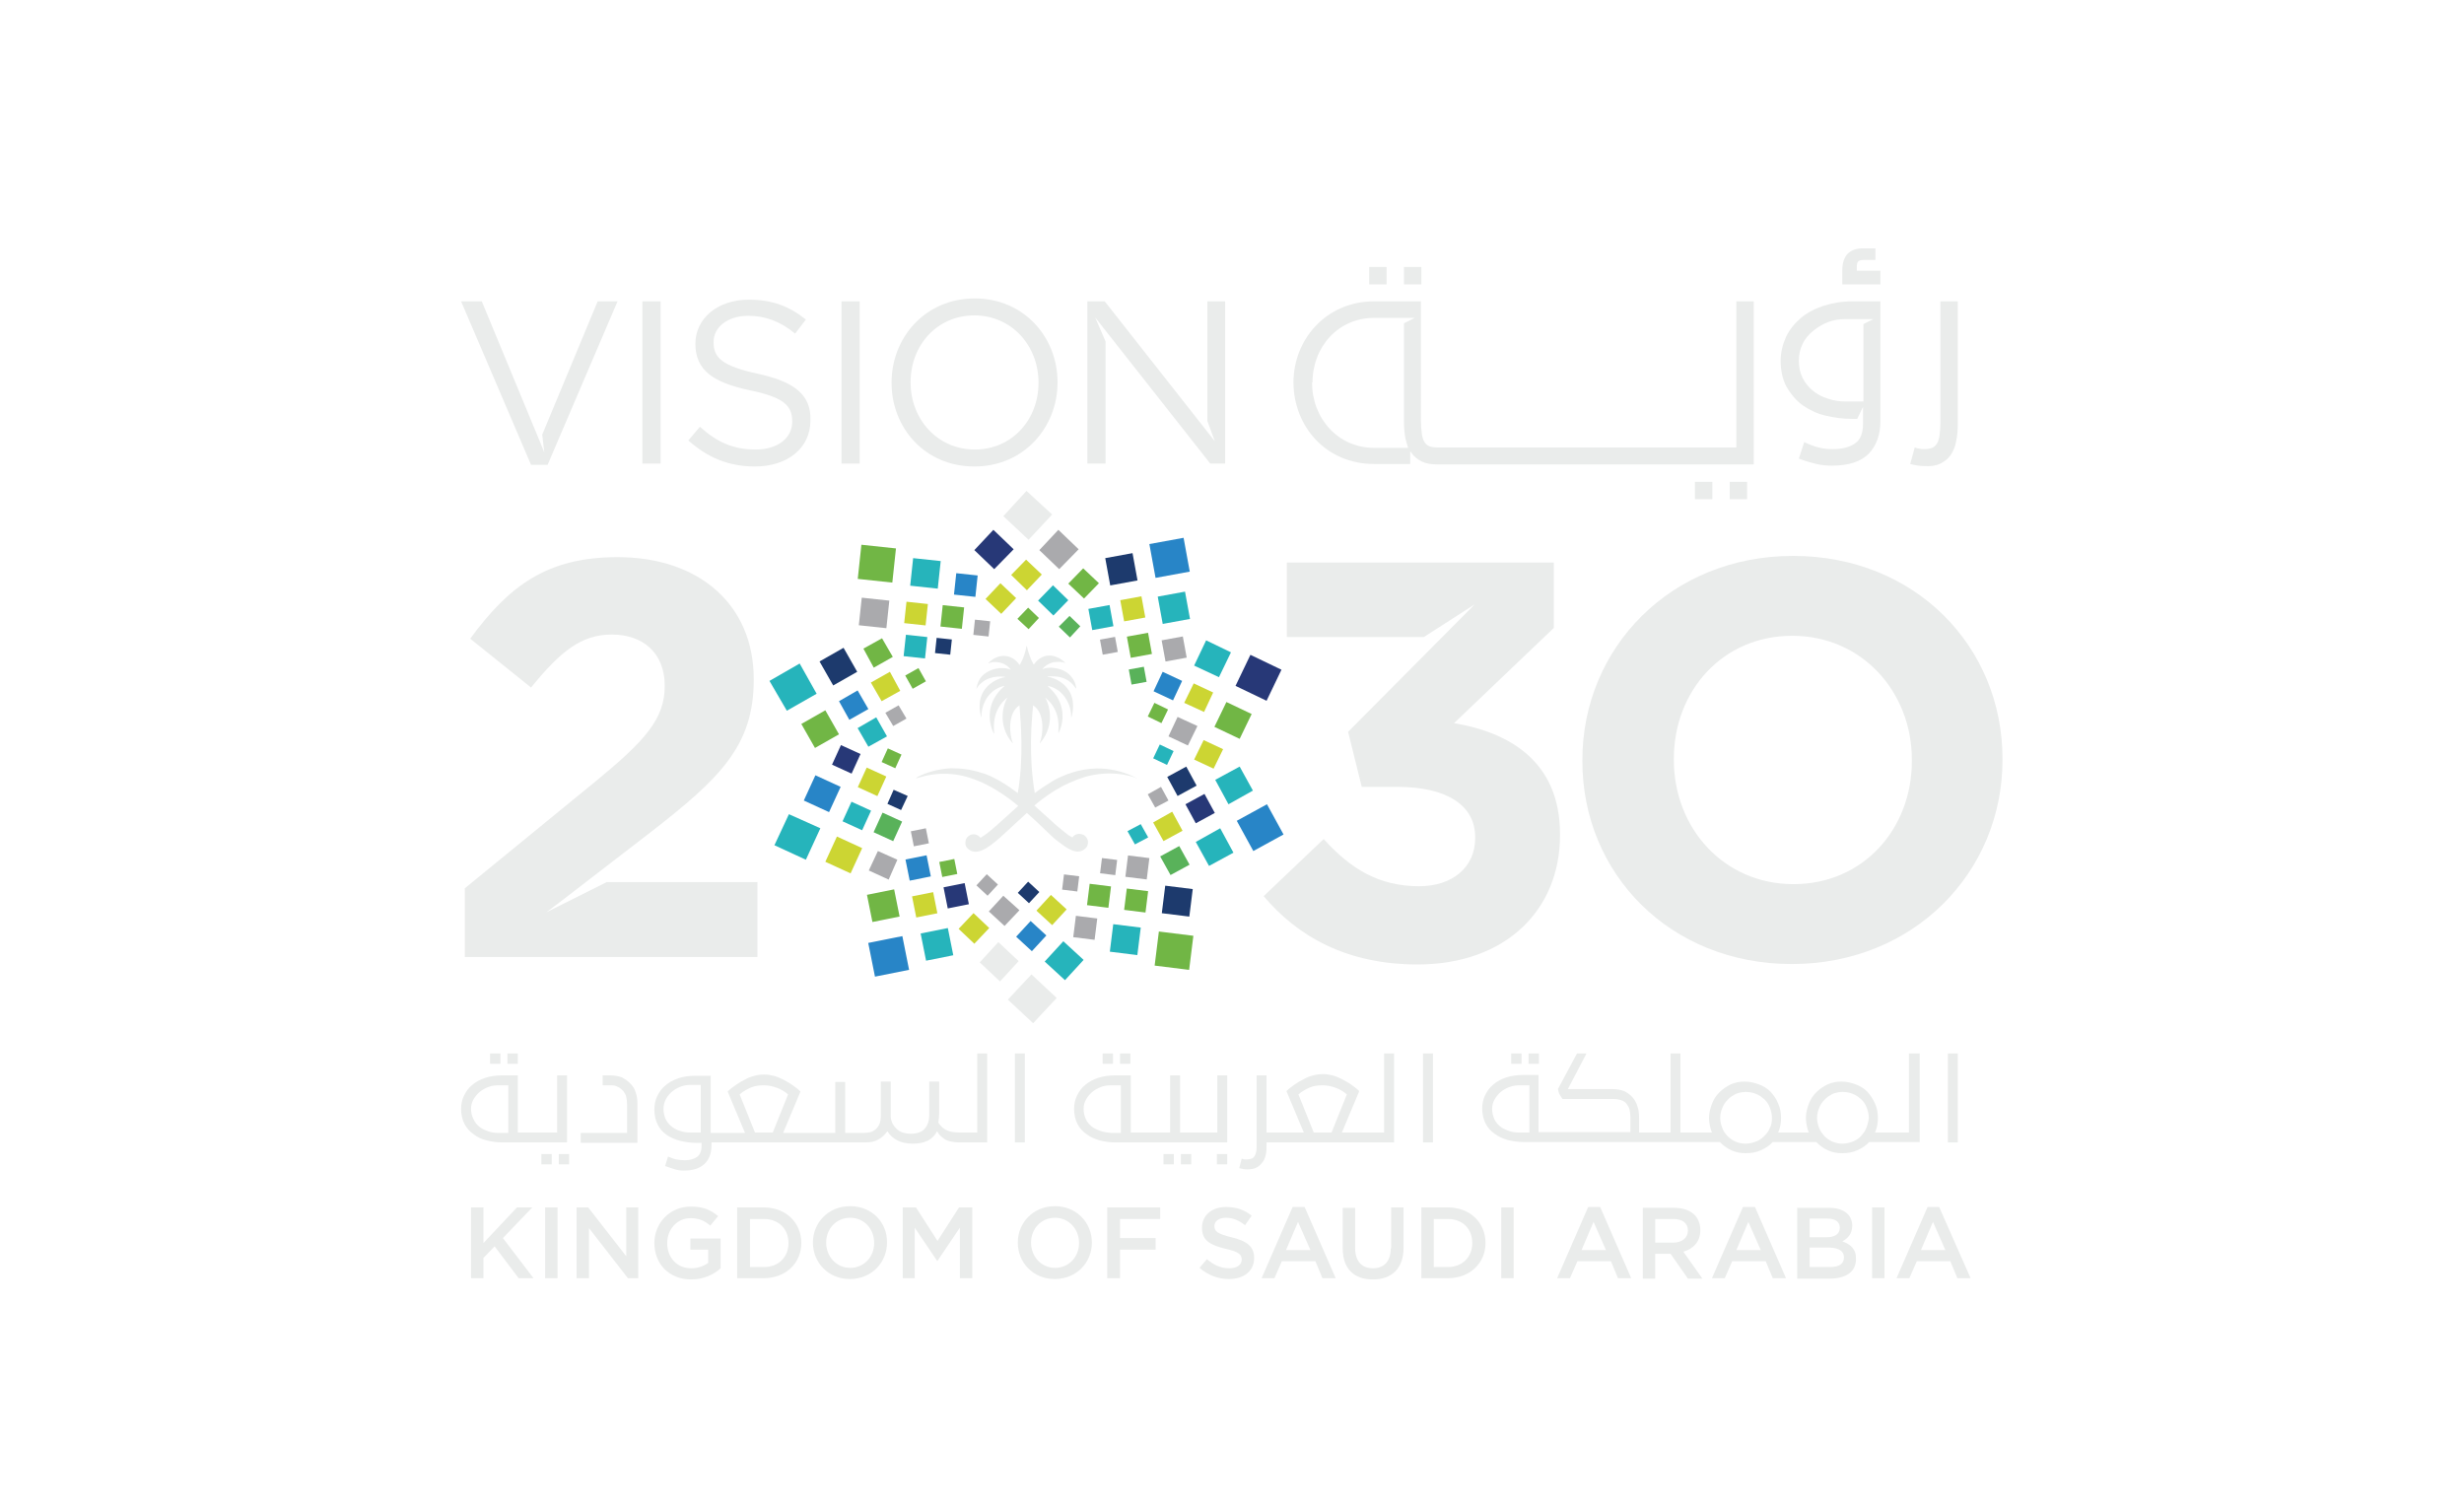 <?xml version="1.0" encoding="utf-8"?>
<!-- Generator: Adobe Illustrator 27.5.0, SVG Export Plug-In . SVG Version: 6.00 Build 0)  -->
<svg version="1.1" id="Layer_1" xmlns="http://www.w3.org/2000/svg" xmlns:xlink="http://www.w3.org/1999/xlink" x="0px" y="0px"
	 viewBox="0 0 595.3 364.9" style="enable-background:new 0 0 595.3 364.9;" xml:space="preserve">
<style type="text/css">
	.st0{fill:#EAECEB;}
	.st1{fill:#273877;}
	.st2{fill:#AAAAAD;}
	.st3{fill:#CCD533;}
	.st4{fill:#71B645;}
	.st5{fill:#26B4BB;}
	.st6{fill:#59B25A;}
	.st7{fill:#2885C7;}
	.st8{fill:#1D3A6D;}
</style>
<rect x="330.8" y="64.5" class="st0" width="4.2" height="4.2"/>
<rect x="417.9" y="116.4" class="st0" width="4.2" height="4.2"/>
<path class="st0" d="M468.8,112c1-0.5,1.9-1.2,2.5-2.1c0.6-0.9,1.1-2,1.3-3.3c0.3-1.3,0.4-2.8,0.4-4.4V72.8h-4.2v29.3
	c0,1.2-0.1,2.2-0.2,3c-0.1,0.8-0.3,1.5-0.6,2c-0.3,0.5-0.7,0.9-1.2,1.1c-0.5,0.2-1.2,0.3-2,0.3c-0.4,0-0.7,0-1-0.1
	c-0.3,0-0.7-0.1-1.2-0.3l-1.1,4c1.2,0.3,2.3,0.5,3.4,0.5C466.5,112.7,467.8,112.5,468.8,112"/>
<path class="st0" d="M454.4,65.4h-5.8v-1c0-0.5,0.1-0.9,0.3-1.2c0.2-0.2,0.6-0.4,1.3-0.4h2.9V60h-3c-1.6,0-2.8,0.4-3.7,1.3
	c-0.8,0.8-1.3,2.2-1.3,4v3.4h9.2V65.4z"/>
<rect x="409.5" y="116.4" class="st0" width="4.2" height="4.2"/>
<rect x="339.2" y="64.5" class="st0" width="4.2" height="4.2"/>
<path class="st0" d="M435.5,97.9c1.6,1.1,3.4,2,5.5,2.5c2.1,0.5,4.3,0.8,6.6,0.8h1.1l1.4-2.9v4.1c0,2.2-0.6,3.8-1.9,4.7
	c-1.3,0.9-3,1.4-5.3,1.4c-1.3,0-2.5-0.1-3.5-0.4c-1-0.2-2.2-0.7-3.5-1.3l-1.3,4c1.6,0.6,3,1,4.3,1.3c1.2,0.3,2.5,0.4,3.7,0.4
	c4.1,0,7-1,8.9-2.9c1.8-1.9,2.8-4.5,2.8-7.8V72.8h-6.7c-2.6,0-4.9,0.4-7.1,1.1c-2.1,0.7-4,1.7-5.5,3c-1.5,1.3-2.7,2.8-3.5,4.5
	c-0.8,1.8-1.3,3.7-1.3,5.7c0,2.5,0.5,4.6,1.4,6.3C432.7,95.3,434,96.8,435.5,97.9 M435.5,83.1c0.6-1.3,1.5-2.3,2.6-3.2
	c1.1-0.9,2.3-1.6,3.6-2.1c1.3-0.5,2.7-0.7,4.1-0.7v0h6.8l-2.4,1.2V97H446c-1.6,0-3-0.2-4.4-0.7c-1.4-0.4-2.6-1.1-3.6-1.9
	c-1-0.8-1.9-1.9-2.5-3.1c-0.6-1.2-0.9-2.6-0.9-4.2C434.6,85.7,434.9,84.3,435.5,83.1"/>
<path class="st0" d="M332,112.1h8.7V109c0.1,0.1,0.2,0.3,0.3,0.4c0.6,0.9,1.5,1.6,2.5,2.1c1,0.5,2.3,0.7,3.8,0.7h76.4V72.8h-4.2
	v35.3H415h-67.7c-0.8,0-1.5-0.1-2-0.3c-0.5-0.2-0.9-0.6-1.2-1.1c-0.3-0.5-0.5-1.2-0.6-2c-0.1-0.8-0.2-1.8-0.2-3V72.8h-11.3
	c-11.6,0-19.5,9.2-19.5,19.6v0.1C312.6,103.1,320.4,112.1,332,112.1 M317.1,92.4c0-8.6,6.2-15.6,14.9-15.6h9.8l-2.6,1.3v23.6
	c0,1.6,0.1,3.1,0.4,4.4c0.2,0.8,0.4,1.4,0.6,2.1l-8.2,0c-8.7,0-15-7.1-15-15.7V92.4z"/>
<polygon class="st0" points="291.7,101.7 293.5,106.6 266.9,72.8 262.7,72.8 262.7,112 267.1,112 267.1,82.5 264.6,76.7 292.4,112 
	296,112 296,72.8 291.7,72.8 "/>
<path class="st0" d="M351.3,174.7l24.1-23v-15.8h-64.5v18H344l12.3-7.9l-30.6,30.8l3.3,13.3h8.7c11.7,0,18.7,4.4,18.7,12.1v0.3
	c0,7.1-5.6,11.6-13.5,11.6c-9.7,0-16.5-4.1-23.1-11.4l-14.5,13.8c8.2,9.7,20,16.5,37.2,16.5c21.3,0,34.4-13.2,34.4-31.2v-0.3
	C376.9,183.7,364.3,176.9,351.3,174.7"/>
<path class="st0" d="M235.5,72.1c-12,0-20.1,9.5-20.1,20.3v0.1c0,10.8,8,20.2,20,20.2c12,0,20.1-9.5,20.1-20.3v-0.1
	C255.5,81.5,247.4,72.1,235.5,72.1 M250.9,92.5c0,8.9-6.4,16.1-15.4,16.1c-9,0-15.5-7.3-15.5-16.2v-0.1c0-8.9,6.4-16.1,15.4-16.1
	c9,0,15.5,7.3,15.5,16.2V92.5z"/>
<path class="st0" d="M433.2,134.3c-29.5,0-50.9,22.2-50.9,49.3v0.3c0,27.1,21.1,49,50.6,49c29.5,0,50.9-22.2,50.9-49.3v-0.3
	C483.8,156.2,462.7,134.3,433.2,134.3 M461.9,183.9c0,16.3-11.7,29.7-28.6,29.7c-16.9,0-28.9-13.6-28.9-30v-0.3
	c0-16.3,11.7-29.7,28.6-29.7c16.9,0,28.9,13.6,28.9,29.9V183.9z"/>
<rect x="203.3" y="72.8" class="st0" width="4.4" height="39.2"/>
<path class="st0" d="M132,220.4l4.1-3.1l20.9-16.1c16.9-13.1,25.1-21,25.1-36.9V164c0-17.8-13.1-29.4-32.9-29.4
	c-17,0-26.2,6.9-35.6,19.7l14.7,11.8c7.1-8.7,12.1-12.8,19.5-12.8c7.5,0,12.8,4.4,12.8,12.4c0,7.9-4.6,13.1-16.5,22.9l-31.8,26v16.6
	H183v-18.1h-36.4L132,220.4z"/>
<polygon class="st0" points="132.3,112.3 149.2,72.8 144.4,72.8 131,105 131.5,109.3 130.4,106.6 118.8,78.6 116.4,72.8 111.4,72.8 
	128.3,112.3 "/>
<rect x="155.2" y="72.8" class="st0" width="4.4" height="39.2"/>
<path class="st0" d="M183.1,90.3c-8.7-1.9-10.7-3.9-10.7-7.6v-0.1c0-3.5,3.3-6.3,8.4-6.3c4,0,7.7,1.3,11.3,4.3l2.6-3.4
	c-4-3.2-8.1-4.8-13.8-4.8c-7.5,0-12.9,4.5-12.9,10.7V83c0,6.4,4.2,9.4,13.2,11.3c8.3,1.7,10.2,3.8,10.2,7.5v0.1
	c0,3.9-3.5,6.7-8.8,6.7c-5.5,0-9.4-1.8-13.5-5.5l-2.8,3.3c4.7,4.2,9.8,6.3,16.1,6.3c7.8,0,13.4-4.4,13.4-11.1v-0.1
	C196,95.4,191.9,92.2,183.1,90.3"/>
<polygon class="st1" points="240,128 244.9,132.7 240.2,137.5 235.4,132.9 "/>
<polygon class="st2" points="251.1,132.9 255.9,137.5 260.6,132.7 255.7,128 "/>
<polygon class="st3" points="244.3,138.9 248.1,142.6 251.7,138.8 247.9,135.2 "/>
<polygon class="st4" points="258.1,141 261.9,144.6 265.5,140.9 261.7,137.3 "/>
<polygon class="st3" points="238.1,144.7 241.9,148.3 245.5,144.5 241.7,140.9 "/>
<polygon class="st5" points="250.8,145.1 254.5,148.7 258.1,145 254.4,141.4 "/>
<polygon class="st4" points="245.8,149.5 248.5,152 251,149.3 248.4,146.8 "/>
<polygon class="st6" points="255.8,151.4 258.5,154 261,151.3 258.4,148.8 "/>
<rect x="278.3" y="130.5" transform="matrix(0.984 -0.18 0.18 0.984 -19.65 53.123)" class="st7" width="8.4" height="8.3"/>
<rect x="267.5" y="134.1" transform="matrix(0.984 -0.18 0.18 0.984 -20.332 51.035)" class="st8" width="6.7" height="6.7"/>
<rect x="280.2" y="143.3" transform="matrix(0.984 -0.18 0.18 0.984 -21.804 53.569)" class="st5" width="6.7" height="6.7"/>
<rect x="271" y="144.4" transform="matrix(0.984 -0.18 0.18 0.984 -22.003 51.688)" class="st3" width="5.2" height="5.2"/>
<rect x="281" y="154.1" transform="matrix(0.984 -0.18 0.18 0.984 -23.591 53.642)" class="st2" width="5.2" height="5.2"/>
<rect x="263.3" y="146.5" transform="matrix(0.984 -0.18 0.18 0.984 -22.506 50.342)" class="st5" width="5.2" height="5.2"/>
<rect x="272.6" y="153.2" transform="matrix(0.984 -0.18 0.18 0.984 -23.56 52.125)" class="st4" width="5.2" height="5.2"/>
<rect x="266" y="154" transform="matrix(0.984 -0.18 0.18 0.984 -23.713 50.872)" class="st2" width="3.7" height="3.7"/>
<rect x="272.9" y="161.4" transform="matrix(0.984 -0.18 0.18 0.984 -24.872 52.052)" class="st6" width="3.7" height="3.7"/>
<polygon class="st1" points="302.1,158.2 298.5,165.7 306,169.3 309.6,161.8 "/>
<polygon class="st5" points="291.4,154.7 288.5,160.8 294.5,163.6 297.4,157.6 "/>
<polygon class="st4" points="296.3,169.6 293.4,175.6 299.5,178.5 302.4,172.5 "/>
<polygon class="st3" points="288.4,165.1 286.1,169.8 290.9,172 293.1,167.3 "/>
<polygon class="st3" points="290.8,178.8 288.5,183.5 293.2,185.7 295.5,181 "/>
<polygon class="st7" points="280.9,162.3 278.7,167 283.4,169.2 285.6,164.5 "/>
<polygon class="st2" points="284.5,173.2 282.3,177.9 287,180.1 289.3,175.4 "/>
<polygon class="st4" points="278.9,169.8 277.3,173.1 280.6,174.7 282.2,171.4 "/>
<rect x="279.2" y="180.5" transform="matrix(0.43 -0.903 0.903 0.43 -4.439 357.707)" class="st5" width="3.7" height="3.7"/>
<polygon class="st7" points="306.1,194.3 298.8,198.3 302.8,205.6 310.1,201.6 "/>
<polygon class="st5" points="299.5,185.2 293.6,188.4 296.8,194.3 302.7,191 "/>
<polygon class="st5" points="294.8,200.1 288.9,203.4 292.1,209.2 298,206 "/>
<polygon class="st1" points="291,191.8 286.4,194.3 288.9,198.9 293.5,196.4 "/>
<polygon class="st6" points="284.9,204.4 280.3,206.9 282.8,211.4 287.4,208.9 "/>
<polygon class="st8" points="286.6,185.2 282,187.7 284.5,192.3 289.1,189.8 "/>
<polygon class="st3" points="283.2,196.1 278.6,198.7 281.1,203.2 285.7,200.7 "/>
<polygon class="st2" points="280.5,190.1 277.3,191.9 279.1,195.1 282.3,193.4 "/>
<polygon class="st5" points="275.6,199.1 272.4,200.8 274.2,204 277.4,202.3 "/>
<rect x="279.5" y="225.3" transform="matrix(0.123 -0.992 0.992 0.123 21.085 482.829)" class="st4" width="8.3" height="8.4"/>
<rect x="281.1" y="214.2" transform="matrix(0.123 -0.992 0.992 0.123 33.632 473.12)" class="st8" width="6.7" height="6.7"/>
<rect x="268.6" y="223.6" transform="matrix(0.123 -0.992 0.992 0.123 13.286 468.864)" class="st5" width="6.7" height="6.7"/>
<rect x="271.9" y="214.7" transform="matrix(0.123 -0.992 0.992 0.123 25.164 463.133)" class="st4" width="5.2" height="5.2"/>
<rect x="259.6" y="221.3" transform="matrix(0.123 -0.992 0.992 0.123 7.835 456.714)" class="st2" width="5.2" height="5.2"/>
<rect x="272.2" y="206.8" transform="matrix(0.123 -0.992 0.992 0.123 33.264 456.41)" class="st2" width="5.2" height="5.2"/>
<rect x="263" y="213.6" transform="matrix(0.123 -0.992 0.992 0.123 18.383 453.295)" class="st4" width="5.2" height="5.2"/>
<rect x="266" y="207.3" transform="matrix(0.123 -0.992 0.992 0.123 27.419 449.344)" class="st2" width="3.7" height="3.7"/>
<rect x="256.8" y="211.7" transform="matrix(0.122 -0.993 0.993 0.122 15.058 444.098)" class="st2" width="3.7" height="3.7"/>
<polygon class="st0" points="255.3,241.1 249.2,235.4 243.5,241.5 249.6,247.2 "/>
<polygon class="st0" points="254.2,124.3 248,118.6 242.4,124.7 248.5,130.4 "/>
<polygon class="st5" points="261.8,231.9 256.9,227.4 252.4,232.3 257.3,236.8 "/>
<polygon class="st0" points="246.1,232.2 241.2,227.6 236.7,232.5 241.6,237.1 "/>
<polygon class="st7" points="252.8,226 249,222.5 245.5,226.3 249.3,229.8 "/>
<polygon class="st3" points="239,224.2 235.2,220.6 231.6,224.4 235.4,228 "/>
<polygon class="st3" points="257.7,219.7 253.9,216.2 250.4,220 254.2,223.5 "/>
<polygon class="st2" points="246.3,219.9 242.4,216.4 238.9,220.2 242.7,223.7 "/>
<polygon class="st8" points="251.1,215.5 248.4,213 245.9,215.7 248.6,218.2 "/>
<polygon class="st2" points="241.1,213.7 238.4,211.2 235.9,213.9 238.6,216.4 "/>
<rect x="210.5" y="226.7" transform="matrix(0.981 -0.196 0.196 0.981 -41.168 46.669)" class="st7" width="8.4" height="8.3"/>
<rect x="223" y="224.6" transform="matrix(0.981 -0.196 0.196 0.981 -40.359 48.895)" class="st5" width="6.7" height="6.7"/>
<rect x="210.1" y="215.6" transform="matrix(0.98 -0.197 0.197 0.98 -38.913 46.282)" class="st4" width="6.7" height="6.7"/>
<rect x="220.8" y="215.8" transform="matrix(0.981 -0.196 0.196 0.981 -38.552 48.132)" class="st3" width="5.2" height="5.2"/>
<rect x="228.4" y="213.6" transform="matrix(0.981 -0.196 0.196 0.981 -37.969 49.592)" class="st1" width="5.2" height="5.2"/>
<rect x="219" y="207.1" transform="matrix(0.981 -0.197 0.197 0.981 -36.877 47.632)" class="st7" width="5.2" height="5.2"/>
<rect x="227.2" y="207.7" transform="matrix(0.981 -0.196 0.196 0.981 -36.666 49.022)" class="st4" width="3.7" height="3.7"/>
<rect x="220.2" y="200.4" transform="matrix(0.981 -0.197 0.197 0.981 -35.439 47.619)" class="st2" width="3.7" height="3.7"/>
<polygon class="st5" points="194.7,207.7 198.2,200.1 190.6,196.7 187.1,204.2 "/>
<polygon class="st3" points="205.5,211 208.3,204.9 202.2,202.1 199.4,208.2 "/>
<polygon class="st7" points="200.3,196.2 203.1,190.1 197,187.3 194.2,193.4 "/>
<rect x="204.4" y="194.5" transform="matrix(0.415 -0.91 0.91 0.415 -58.262 303.708)" class="st5" width="5.2" height="5.2"/>
<polygon class="st2" points="214.7,212.5 216.8,207.7 212.1,205.6 209.9,210.3 "/>
<rect x="201.8" y="180.9" transform="matrix(0.415 -0.91 0.91 0.415 -47.353 293.303)" class="st1" width="5.2" height="5.2"/>
<rect x="211.9" y="197.2" transform="matrix(0.415 -0.91 0.91 0.415 -56.329 312.048)" class="st6" width="5.2" height="5.2"/>
<rect x="208.1" y="186.4" transform="matrix(0.415 -0.91 0.91 0.415 -48.742 302.183)" class="st3" width="5.2" height="5.2"/>
<polygon class="st8" points="217.7,195.7 219.3,192.3 215.9,190.8 214.4,194.2 "/>
<polygon class="st4" points="216.3,185.6 217.8,182.3 214.5,180.8 213,184.1 "/>
<polygon class="st5" points="190.1,171.7 197.3,167.6 193.2,160.3 185.9,164.5 "/>
<polygon class="st4" points="196.9,180.7 202.7,177.4 199.4,171.6 193.6,174.9 "/>
<polygon class="st8" points="201.3,165.6 207.1,162.3 203.8,156.5 198,159.8 "/>
<polygon class="st7" points="205.2,173.9 209.8,171.3 207.2,166.8 202.7,169.4 "/>
<polygon class="st4" points="211.1,161.3 215.7,158.7 213.1,154.2 208.6,156.7 "/>
<polygon class="st5" points="209.8,180.4 214.3,177.9 211.7,173.3 207.2,175.9 "/>
<polygon class="st3" points="213,169.4 217.5,166.9 215,162.3 210.4,164.9 "/>
<polygon class="st2" points="215.8,175.4 219,173.6 217.1,170.4 213.9,172.2 "/>
<polygon class="st4" points="220.5,166.4 223.7,164.6 221.9,161.4 218.7,163.2 "/>
<rect x="207.8" y="131.9" transform="matrix(0.106 -0.994 0.994 0.106 54.098 332.427)" class="st4" width="8.3" height="8.4"/>
<rect x="208" y="144.7" transform="matrix(0.106 -0.994 0.994 0.106 41.61 342.467)" class="st2" width="6.7" height="6.7"/>
<rect x="220.4" y="135.1" transform="matrix(0.106 -0.994 0.994 0.106 62.251 346.255)" class="st5" width="6.7" height="6.7"/>
<rect x="218.7" y="145.5" transform="matrix(0.107 -0.994 0.994 0.107 50.423 352.358)" class="st3" width="5.2" height="5.2"/>
<rect x="230.9" y="138.7" transform="matrix(0.106 -0.994 0.994 0.106 68.138 358.458)" class="st7" width="5.2" height="5.2"/>
<rect x="218.5" y="153.5" transform="matrix(0.107 -0.994 0.994 0.107 42.356 359.284)" class="st5" width="5.2" height="5.2"/>
<rect x="227.6" y="146.5" transform="matrix(0.106 -0.994 0.994 0.106 57.466 362.068)" class="st4" width="5.2" height="5.2"/>
<rect x="226.3" y="154.3" transform="matrix(0.106 -0.994 0.994 0.106 48.536 366.362)" class="st8" width="3.7" height="3.7"/>
<rect x="235.4" y="149.8" transform="matrix(0.106 -0.994 0.994 0.106 61.303 371.486)" class="st2" width="3.7" height="3.7"/>
<path class="st0" d="M274.6,188c-0.6-0.4-1.8-0.9-3.3-1.4c-2.3-0.7-5.4-1.3-9.1-0.7c-1.3,0.2-2.6,0.5-3.9,1c-0.1,0-0.3,0.1-0.4,0.1
	c-0.7,0.3-1.4,0.6-2.1,0.9c-0.6,0.3-1.2,0.6-1.8,1c-1.3,0.8-2.7,1.7-4,2.7c-1.5-8.9-0.8-17.1-0.4-21.2c0,0,0,0,0,0
	c3.1,2,2.3,7.5,1.6,9.1c0,0,0,0.1,0.1,0c3.9-4.6,2-9.7,1.2-11c0,0,0-0.1,0,0c0.6,0.5,1,0.9,1.4,1.4c1.2,1.5,1.7,3.2,1.8,4.7
	c0.1,0.8,0,1.5,0,2.1c0,0.2,0,0.3,0,0.5c0,0,0,0,0,0c0,0,0,0,0,0c1.1-2.1,1.6-5.2,0-8.3c-0.4-0.8-1-1.6-1.8-2.4
	c-0.2-0.2-0.5-0.5-0.7-0.7c0,0,0-0.1,0-0.1c0.2,0.1,0.5,0.1,0.7,0.2c0.7,0.2,1.3,0.6,1.8,0.9c1.2,0.9,2,2.1,2.5,3.3
	c0.4,1,0.6,2.1,0.6,3.1c0,0,0.1,0,0.1,0c0.7-2.7,0.3-4.8-0.6-6.3c-0.7-1.1-1.6-1.9-2.5-2.4c-0.6-0.4-1.2-0.6-1.8-0.8
	c-0.3-0.1-0.6-0.2-0.9-0.2c0,0,0-0.1,0-0.1c0.3,0,0.6,0,0.8,0c0.7,0,1.2,0,1.8,0.1c1.1,0.2,1.9,0.6,2.5,1c1,0.7,1.5,1.5,1.7,1.8
	c0,0,0.1,0,0.1,0c-0.1-1.4-0.8-2.5-1.7-3.4c-0.7-0.6-1.6-1.1-2.5-1.3c-0.6-0.2-1.2-0.2-1.8-0.3c-0.8,0-1.6,0.1-2.2,0.4
	c0,0-0.1,0,0,0c0.6-0.8,1.4-1.3,2.3-1.6c0.6-0.2,1.2-0.2,1.8-0.2c0.5,0,1.1,0.1,1.5,0.3c0,0,0.1,0,0,0c-0.4-0.5-1-0.9-1.5-1.2
	c-0.6-0.3-1.2-0.5-1.8-0.6c-1.6-0.2-3.2,0.5-4.3,2.1c0,0,0,0-0.1,0c-0.2-0.4-0.4-0.8-0.6-1.2c-0.4-1-0.8-2.1-1-3.2c0,0,0,0-0.1,0
	c-0.2,1.1-0.5,2.2-1,3.3c-0.2,0.4-0.4,0.8-0.6,1.2c0,0,0,0-0.1,0c-1.9-2.8-5.4-2.8-7.6-0.3c0,0,0,0.1,0,0c1.4-0.7,4.1-0.5,5.5,1.5
	c0,0,0,0.1,0,0c-2.1-0.9-5.3-0.3-7.1,1.7c-0.6,0.7-1,1.7-1.2,2.8c0,0,0,0.1,0.1,0c0.1-0.3,0.5-0.8,1.1-1.3c1-0.9,2.8-1.8,5.7-1.5
	c0,0,0,0.1,0,0.1c-1.5,0.2-4.6,1.5-5.7,4.5c-0.5,1.3-0.6,3-0.1,5.1c0,0,0.1,0,0.1,0c0,0,0-0.1,0-0.1c0-2.8,1.6-6.5,5.5-7.4
	c0,0,0.1,0,0,0.1c-4.4,3.8-3.9,8.6-2.5,11.4c0,0,0.1,0,0.1,0c-0.2-2.1-0.3-5.9,3.2-8.7c0,0,0.1,0,0,0c-0.8,1.3-2.7,6.4,1.2,11
	c0,0,0.1,0,0.1,0c-0.7-1.6-1.5-7.1,1.6-9.1c0,0,0,0,0,0c0.3,4.1,1.1,12.3-0.4,21.2c-2.5-1.9-5.2-3.6-7.8-4.6c-0.3-0.1-0.6-0.2-1-0.3
	c-2.7-0.9-5.2-1.1-7.4-1.1c-3.5,0.2-6.2,1.2-7.6,1.9c-0.3,0.1-0.5,0.3-0.7,0.4c-0.1,0,0,0.2,0.1,0.1c0.2-0.1,0.5-0.1,0.7-0.2
	c2.7-0.8,5.2-1,7.6-0.8c2.6,0.2,5.1,1,7.4,2c3.2,1.5,6.2,3.5,8.8,5.7c-3.7,3.3-6.9,6.4-8.8,7.5c-0.1,0.1-0.2,0.1-0.3,0.2
	c-0.5-0.6-1.3-1-2.1-0.8c-0.8,0.2-1.4,0.8-1.5,1.5c-0.2,0.7,0,1.4,0.4,1.8c1,1,2.2,1.1,3.6,0.5c2.6-1.1,5.8-4.5,9.8-8.1
	c0.3-0.3,0.7-0.6,1-0.9c0.3,0.3,0.7,0.6,1,0.9c1.8,1.6,3.4,3.2,4.9,4.6c0.6,0.6,1.2,1.1,1.8,1.5c0.9,0.7,1.7,1.3,2.5,1.7
	c1.5,0.8,2.8,0.9,3.9-0.1c0.1-0.1,0.1-0.1,0.2-0.2c0.3-0.3,0.6-1.1,0.4-1.8c-0.1-0.4-0.3-0.7-0.6-1c-0.3-0.3-0.6-0.4-1-0.5
	c-0.9-0.2-1.7,0.2-2.1,0.8c-0.3-0.1-0.5-0.3-0.9-0.5c-0.7-0.5-1.5-1.2-2.5-2c-0.6-0.5-1.2-1-1.8-1.6c-1.2-1.1-2.6-2.3-4-3.6
	c1.3-1.1,2.6-2.1,4-3c0.6-0.4,1.2-0.8,1.8-1.1c0.8-0.5,1.6-0.9,2.5-1.3c1.3-0.6,2.6-1.1,3.9-1.5c2.8-0.8,5.9-1.1,9.1-0.6
	c1.1,0.2,2.1,0.4,3.2,0.8C274.6,188.2,274.7,188.1,274.6,188"/>
<rect x="130.8" y="278.8" class="st0" width="2.5" height="2.5"/>
<path class="st0" d="M296.5,276v-16.2h-2.4v13.8h-9v-13.8h-2.4v13.8h-9.5v-13.8h-3.8c-1.5,0-2.9,0.2-4.1,0.6c-1.2,0.4-2.3,1-3.1,1.7
	c-0.9,0.7-1.5,1.6-2,2.6c-0.5,1-0.7,2.1-0.7,3.2c0,1.4,0.3,2.6,0.8,3.6c0.5,1,1.3,1.9,2.2,2.5c0.9,0.7,1.9,1.1,3.1,1.5
	c1.2,0.3,2.5,0.5,3.8,0.5H296.5z M265.8,273.2c-0.8-0.3-1.5-0.6-2.1-1.1c-0.6-0.5-1.1-1.1-1.4-1.8c-0.3-0.7-0.5-1.5-0.5-2.4
	c0-0.9,0.2-1.6,0.6-2.3c0.4-0.7,0.9-1.3,1.5-1.8c0.6-0.5,1.3-0.9,2.1-1.2c0.8-0.3,1.6-0.4,2.4-0.4h2.4v11.5h-2.4
	C267.4,273.6,266.6,273.5,265.8,273.2"/>
<rect x="245.2" y="254.5" class="st0" width="2.4" height="21.5"/>
<rect x="270.6" y="254.5" class="st0" width="2.5" height="2.5"/>
<rect x="294" y="278.8" class="st0" width="2.5" height="2.5"/>
<rect x="135" y="278.8" class="st0" width="2.5" height="2.5"/>
<path class="st0" d="M235.8,273.6h-3.9c-1.4,0-2.5-0.2-3.3-0.6c-0.8-0.4-1.4-1-1.9-1.8c0.1-0.6,0.2-1.4,0.2-2.2v-7.7h-2.4v8.1
	c0,1.4-0.4,2.5-1.1,3.3c-0.7,0.8-1.9,1.2-3.4,1.2c-0.7,0-1.3-0.1-1.9-0.3c-0.6-0.2-1.1-0.5-1.5-0.9c-0.4-0.4-0.7-0.8-1-1.3
	c-0.2-0.5-0.4-1.1-0.4-1.6v-8.5h-2.4v8.3c0,0.7-0.1,1.4-0.3,1.9c-0.2,0.5-0.5,0.9-0.9,1.3c-0.4,0.3-0.8,0.6-1.3,0.7
	c-0.5,0.1-1,0.2-1.5,0.2h-4.6v-12.3h-2.4v12.3h-12.6l4.2-10c-0.6-0.6-1.3-1.1-2-1.6c-0.7-0.5-1.5-0.9-2.2-1.3
	c-0.8-0.4-1.5-0.7-2.3-0.9c-0.8-0.2-1.5-0.3-2.3-0.3c-0.8,0-1.6,0.1-2.3,0.3c-0.8,0.2-1.6,0.5-2.3,0.9c-0.8,0.4-1.5,0.8-2.2,1.3
	c-0.7,0.5-1.4,1-2,1.6l4.2,10h-8.3v-13.8h-3.8c-1.5,0-2.8,0.2-4,0.6c-1.2,0.4-2.3,1-3.1,1.7c-0.9,0.7-1.5,1.6-2,2.6
	c-0.5,1-0.7,2.1-0.7,3.3c0,1.4,0.3,2.6,0.8,3.6c0.5,1,1.2,1.8,2.2,2.5c0.9,0.6,2,1.1,3.2,1.4c1.2,0.3,2.5,0.5,3.8,0.5h1.4v0.7
	c0,1.3-0.4,2.2-1.1,2.7c-0.7,0.5-1.7,0.8-3,0.8c-0.7,0-1.4-0.1-2-0.2c-0.6-0.1-1.3-0.4-2-0.7l-0.7,2.3c0.9,0.3,1.7,0.6,2.4,0.8
	c0.7,0.2,1.4,0.3,2.1,0.3c2.3,0,4-0.6,5.1-1.7c1.1-1.1,1.6-2.6,1.6-4.5V276h37.2c1.2,0,2.2-0.2,3.1-0.7c0.9-0.5,1.6-1.2,2.2-2
	c0.6,1,1.4,1.7,2.4,2.2c1,0.5,2.2,0.8,3.6,0.8c1.4,0,2.7-0.2,3.7-0.7c1-0.5,1.8-1.3,2.3-2.3c0.2,0.3,0.4,0.7,0.7,1
	c0.3,0.3,0.7,0.6,1.1,0.9c0.5,0.3,1,0.5,1.7,0.6c0.5,0.1,1.1,0.2,1.7,0.2v0h6.9v-21.5h-2.4V273.6z M169.2,273.6h-2.4
	c-0.9,0-1.7-0.1-2.5-0.4c-0.8-0.2-1.5-0.6-2.1-1.1c-0.6-0.5-1.1-1.1-1.4-1.8c-0.3-0.7-0.5-1.5-0.5-2.4c0-0.9,0.2-1.6,0.6-2.4
	c0.4-0.7,0.9-1.3,1.5-1.8c0.6-0.5,1.3-0.9,2.1-1.2c0.8-0.3,1.6-0.4,2.4-0.4h2.4V273.6z M182.4,273.6l-3.7-9.2
	c0.9-0.8,1.9-1.3,2.8-1.7c1-0.4,2-0.5,3-0.5c1.1,0,2.1,0.2,3.2,0.6c1.1,0.4,2,1,2.7,1.6l-3.7,9.2H182.4z"/>
<rect x="122.6" y="254.5" class="st0" width="2.5" height="2.5"/>
<rect x="365.1" y="254.5" class="st0" width="2.5" height="2.5"/>
<rect x="343.8" y="254.5" class="st0" width="2.4" height="21.5"/>
<rect x="266.4" y="254.5" class="st0" width="2.5" height="2.5"/>
<path class="st0" d="M154,266.6c0-0.9-0.1-1.8-0.4-2.6c-0.2-0.8-0.6-1.5-1.2-2.1c-0.6-0.7-1.4-1.2-2.1-1.6c-0.8-0.3-1.8-0.5-2.9-0.5
	h-1.8v2.4h2.1c0.6,0,1.1,0.1,1.6,0.4c0.5,0.2,0.9,0.6,1.3,1c0.3,0.4,0.6,0.9,0.7,1.4c0.1,0.5,0.2,1.1,0.2,1.8v6.9h-11.2v2.4H154
	V266.6z"/>
<rect x="470.6" y="254.5" class="st0" width="2.4" height="21.5"/>
<rect x="369.3" y="254.5" class="st0" width="2.5" height="2.5"/>
<path class="st0" d="M463.6,254.5h-2.4v19.1H453c0.5-1.1,0.7-2.3,0.7-3.5c0-1.2-0.2-2.4-0.7-3.5c-0.5-1.1-1.1-2-1.8-2.8
	c-0.8-0.8-1.7-1.4-2.8-1.8c-1.1-0.4-2.2-0.7-3.5-0.7c-1.2,0-2.3,0.2-3.4,0.7c-1,0.5-1.9,1.1-2.7,1.9c-0.8,0.8-1.4,1.7-1.8,2.8
	c-0.4,1.1-0.7,2.2-0.7,3.4c0,0.6,0.1,1.3,0.2,1.8c0.1,0.6,0.3,1.2,0.5,1.7h-7.4c0.5-1.1,0.7-2.3,0.7-3.5c0-1.2-0.2-2.4-0.7-3.5
	c-0.4-1.1-1.1-2-1.8-2.8c-0.8-0.8-1.7-1.4-2.8-1.8c-1.1-0.4-2.2-0.7-3.5-0.7c-1.2,0-2.3,0.2-3.4,0.7c-1,0.5-1.9,1.1-2.7,1.9
	c-0.8,0.8-1.4,1.7-1.8,2.8c-0.4,1.1-0.7,2.2-0.7,3.4c0,0.6,0.1,1.3,0.2,1.8c0.1,0.6,0.3,1.2,0.5,1.7h-7.6v-19.1h-2.4v19.1h-7.6v-3.7
	c0-0.9-0.1-1.8-0.4-2.6c-0.2-0.8-0.6-1.5-1.1-2.1c-0.6-0.7-1.3-1.2-2.1-1.6c-0.8-0.3-1.8-0.5-3-0.5h-10.6l4.5-8.6H381l-4.6,8.6
	c0.1,0.5,0.2,1,0.4,1.3s0.4,0.7,0.7,1.1h12.2c0.8,0,1.4,0.1,2,0.3c0.6,0.2,1,0.5,1.3,0.9c0.3,0.4,0.6,0.9,0.7,1.4
	c0.1,0.5,0.2,1.1,0.2,1.7v3.7h-22.2v-13.8H368c-1.5,0-2.9,0.2-4.1,0.6c-1.2,0.4-2.3,1-3.1,1.7c-0.9,0.7-1.5,1.6-2,2.6
	c-0.5,1-0.7,2.1-0.7,3.2c0,1.4,0.3,2.6,0.8,3.6c0.5,1,1.3,1.9,2.2,2.5c0.9,0.7,1.9,1.1,3.1,1.5c1.2,0.3,2.5,0.5,3.8,0.5h47.5
	c0.8,0.8,1.7,1.5,2.8,2c1.1,0.5,2.2,0.7,3.5,0.7c1.3,0,2.5-0.2,3.6-0.7c1.1-0.5,2.1-1.1,2.9-2h10.5c0.8,0.8,1.7,1.5,2.8,2
	c1.1,0.5,2.2,0.7,3.5,0.7c1.3,0,2.5-0.2,3.6-0.7c1.1-0.5,2.1-1.1,2.9-2h12.2V254.5z M369.3,273.6H367c-0.9,0-1.7-0.1-2.5-0.4
	c-0.8-0.3-1.5-0.6-2.1-1.1c-0.6-0.5-1.1-1.1-1.4-1.8c-0.3-0.7-0.5-1.5-0.5-2.4c0-0.9,0.2-1.6,0.6-2.3c0.4-0.7,0.9-1.3,1.5-1.8
	c0.6-0.5,1.3-0.9,2.1-1.2c0.8-0.3,1.6-0.4,2.4-0.4h2.4V273.6z M427.6,272.5c-0.3,0.8-0.8,1.4-1.4,2c-0.6,0.6-1.2,1-2,1.3
	c-0.8,0.3-1.6,0.5-2.5,0.5c-0.9,0-1.7-0.2-2.4-0.5c-0.7-0.3-1.4-0.8-1.9-1.3c-0.6-0.6-1-1.2-1.3-2c-0.3-0.8-0.5-1.6-0.5-2.4
	c0-0.9,0.2-1.7,0.5-2.4c0.3-0.8,0.7-1.4,1.3-2c0.5-0.6,1.2-1,1.9-1.4c0.8-0.3,1.6-0.5,2.5-0.5c0.9,0,1.8,0.2,2.5,0.5
	c0.8,0.3,1.4,0.8,2,1.3c0.6,0.6,1,1.2,1.3,2c0.3,0.8,0.5,1.6,0.5,2.5C428.1,270.9,428,271.8,427.6,272.5 M450.9,272.5
	c-0.3,0.8-0.8,1.4-1.3,2c-0.6,0.6-1.2,1-2,1.3c-0.8,0.3-1.6,0.5-2.5,0.5c-0.9,0-1.7-0.2-2.4-0.5c-0.7-0.3-1.4-0.8-1.9-1.3
	c-0.5-0.6-1-1.2-1.3-2c-0.3-0.8-0.5-1.6-0.5-2.4c0-0.9,0.2-1.7,0.5-2.4c0.3-0.8,0.7-1.4,1.3-2c0.5-0.6,1.2-1,1.9-1.4
	c0.7-0.3,1.6-0.5,2.5-0.5c0.9,0,1.8,0.2,2.5,0.5c0.8,0.3,1.4,0.8,2,1.3c0.6,0.6,1,1.2,1.3,2c0.3,0.8,0.5,1.6,0.5,2.5
	C451.4,270.9,451.2,271.8,450.9,272.5"/>
<path class="st0" d="M117.5,275.5c1.2,0.3,2.5,0.5,3.8,0.5H137v-16.2h-2.4v13.8h-9.5v-13.8h-3.8c-1.5,0-2.9,0.2-4.1,0.6
	c-1.2,0.4-2.3,1-3.1,1.7c-0.9,0.7-1.5,1.6-2,2.6c-0.5,1-0.7,2.1-0.7,3.2c0,1.4,0.3,2.6,0.8,3.6c0.5,1,1.3,1.9,2.2,2.5
	C115.3,274.7,116.3,275.2,117.5,275.5 M113.8,267.9c0-0.9,0.2-1.6,0.6-2.3c0.4-0.7,0.9-1.3,1.5-1.8c0.6-0.5,1.3-0.9,2.1-1.2
	c0.8-0.3,1.6-0.4,2.4-0.4h2.4v11.5h-2.4c-0.9,0-1.7-0.1-2.5-0.4c-0.8-0.3-1.5-0.6-2.1-1.1c-0.6-0.5-1.1-1.1-1.4-1.8
	C114,269.6,113.8,268.8,113.8,267.9"/>
<rect x="285.3" y="278.8" class="st0" width="2.5" height="2.5"/>
<rect x="281.1" y="278.8" class="st0" width="2.5" height="2.5"/>
<path class="st0" d="M305.8,279c0.2-0.7,0.2-1.6,0.2-2.5V276h30.8v-21.5h-2.4v19.1h-10.2l4.2-10c-0.6-0.6-1.3-1.1-2-1.6
	c-0.7-0.5-1.5-0.9-2.2-1.3c-0.8-0.4-1.5-0.7-2.3-0.9c-0.8-0.2-1.5-0.3-2.3-0.3c-0.8,0-1.6,0.1-2.3,0.3c-0.8,0.2-1.6,0.5-2.3,0.9
	c-0.8,0.4-1.5,0.8-2.2,1.3c-0.7,0.5-1.4,1-2,1.6l4.2,10H306v-13.8h-2.4v16.7c0,0.7,0,1.3-0.1,1.7c-0.1,0.5-0.2,0.8-0.4,1.1
	c-0.2,0.3-0.4,0.5-0.7,0.6c-0.3,0.1-0.7,0.2-1.1,0.2c-0.2,0-0.4,0-0.6,0c-0.2,0-0.4-0.1-0.7-0.2l-0.6,2.3c0.7,0.2,1.3,0.3,1.9,0.3
	c0.9,0,1.6-0.1,2.2-0.4c0.6-0.3,1.1-0.7,1.4-1.2C305.4,280.4,305.6,279.8,305.8,279 M313.7,264.4c0.9-0.8,1.9-1.3,2.8-1.7
	c1-0.4,2-0.5,3-0.5c1.1,0,2.1,0.2,3.2,0.6c1.1,0.4,2,1,2.7,1.6l-3.7,9.2h-4.3L313.7,264.4z"/>
<rect x="118.4" y="254.5" class="st0" width="2.5" height="2.5"/>
<polygon class="st0" points="128.6,291.7 124.9,291.7 116.8,300.3 116.8,291.7 113.8,291.7 113.8,308.8 116.8,308.8 116.8,303.9 
	119.5,301.1 125.3,308.8 128.9,308.8 121.5,299.1 "/>
<rect x="131.7" y="291.7" class="st0" width="3" height="17.1"/>
<polygon class="st0" points="151.3,303.5 142.1,291.7 139.3,291.7 139.3,308.8 142.3,308.8 142.3,296.7 151.7,308.8 154.2,308.8 
	154.2,291.7 151.3,291.7 "/>
<path class="st0" d="M166.7,301.9h4.4v3.2c-1.1,0.8-2.5,1.3-4.1,1.3c-3.5,0-5.8-2.6-5.8-6.1v0c0-3.3,2.4-6,5.6-6
	c2.2,0,3.5,0.7,4.8,1.8l1.9-2.3c-1.8-1.5-3.6-2.3-6.6-2.3c-5.2,0-8.8,4.1-8.8,8.8v0c0,5,3.5,8.8,8.9,8.8c3,0,5.5-1.2,7.1-2.7v-7.2
	h-7.3V301.9z"/>
<path class="st0" d="M184.5,291.7h-6.4v17.1h6.4c5.4,0,9.1-3.7,9.1-8.5v0C193.6,295.4,189.9,291.7,184.5,291.7 M190.5,300.3
	c0,3.3-2.3,5.8-5.9,5.8h-3.4v-11.6h3.4C188.1,294.5,190.5,296.9,190.5,300.3L190.5,300.3z"/>
<path class="st0" d="M205.4,291.4c-5.3,0-9,4-9,8.8v0c0,4.8,3.7,8.8,8.9,8.8c5.3,0,9-4,9-8.8v0C214.4,295.4,210.7,291.4,205.4,291.4
	 M211.2,300.3c0,3.3-2.4,6-5.8,6c-3.4,0-5.8-2.8-5.8-6.1v0c0-3.3,2.4-6,5.8-6C208.8,294.2,211.2,296.9,211.2,300.3L211.2,300.3z"/>
<polygon class="st0" points="226.5,299.8 221.3,291.7 218.1,291.7 218.1,308.8 221,308.8 221,296.6 226.4,304.6 226.5,304.6 
	231.9,296.6 231.9,308.8 234.9,308.8 234.9,291.7 231.7,291.7 "/>
<path class="st0" d="M254.9,291.4c-5.3,0-9,4-9,8.8v0c0,4.8,3.7,8.8,8.9,8.8c5.3,0,9-4,9-8.8v0C263.8,295.4,260.1,291.4,254.9,291.4
	 M260.7,300.3c0,3.3-2.4,6-5.8,6c-3.4,0-5.8-2.8-5.8-6.1v0c0-3.3,2.4-6,5.8-6C258.2,294.2,260.7,296.9,260.7,300.3L260.7,300.3z"/>
<polygon class="st0" points="267.5,308.8 270.6,308.8 270.6,301.9 279.2,301.9 279.2,299.1 270.6,299.1 270.6,294.5 280.3,294.5 
	280.3,291.7 267.5,291.7 "/>
<path class="st0" d="M297.5,298.9c-3.3-0.8-4.1-1.4-4.1-2.7v0c0-1.1,1-2,2.8-2c1.6,0,3.1,0.6,4.6,1.8l1.6-2.3
	c-1.7-1.4-3.7-2.1-6.2-2.1c-3.4,0-5.8,2-5.8,5v0c0,3.2,2.1,4.2,5.7,5.1c3.2,0.7,3.9,1.4,3.9,2.6v0c0,1.3-1.2,2.1-3,2.1
	c-2.1,0-3.8-0.8-5.4-2.2l-1.8,2.1c2.1,1.8,4.5,2.7,7.1,2.7c3.6,0,6.1-1.9,6.1-5.1v0C303,301.1,301.2,299.8,297.5,298.9"/>
<path class="st0" d="M312.3,291.6l-7.5,17.2h3.1l1.8-4.1h8.1l1.7,4.1h3.2l-7.5-17.2H312.3z M310.7,302l2.9-6.8l3,6.8H310.7z"/>
<path class="st0" d="M336,301.6c0,3.1-1.6,4.8-4.3,4.8c-2.7,0-4.3-1.7-4.3-4.9v-9.7h-3v9.8c0,5,2.8,7.5,7.3,7.5
	c4.5,0,7.4-2.6,7.4-7.7v-9.7h-3V301.6z"/>
<path class="st0" d="M349.8,291.7h-6.4v17.1h6.4c5.4,0,9.1-3.7,9.1-8.5v0C358.9,295.4,355.2,291.7,349.8,291.7 M355.7,300.3
	c0,3.3-2.3,5.8-5.9,5.8h-3.4v-11.6h3.4C353.4,294.5,355.7,296.9,355.7,300.3L355.7,300.3z"/>
<rect x="362.7" y="291.7" class="st0" width="3" height="17.1"/>
<path class="st0" d="M383.7,291.6l-7.5,17.2h3.1l1.8-4.1h8.1l1.7,4.1h3.2l-7.5-17.2H383.7z M382.1,302l2.9-6.8l3,6.8H382.1z"/>
<path class="st0" d="M410.8,297.2L410.8,297.2c0-1.5-0.5-2.8-1.4-3.7c-1.1-1.1-2.8-1.7-4.9-1.7h-7.6v17.1h3v-6h3.7h0l4.2,6h3.5
	l-4.6-6.5C409.1,301.7,410.8,300,410.8,297.2 M399.9,300.2v-5.7h4.4c2.2,0,3.5,1,3.5,2.8v0c0,1.7-1.4,2.9-3.5,2.9H399.9z"/>
<path class="st0" d="M421.1,291.6l-7.5,17.2h3.1l1.8-4.1h8.1l1.7,4.1h3.2l-7.5-17.2H421.1z M419.5,302l2.9-6.8l3,6.8H419.5z"/>
<path class="st0" d="M445.1,299.9c1.3-0.7,2.4-1.8,2.4-3.8v0c0-1.1-0.4-2.1-1.1-2.8c-1-1-2.5-1.5-4.5-1.5h-7.7v17.1h7.9
	c3.8,0,6.3-1.6,6.3-4.7v0C448.5,301.8,447.1,300.6,445.1,299.9 M437.2,294.4h4.3c1.9,0,3,0.8,3,2.2v0c0,1.6-1.3,2.3-3.2,2.3h-4.1
	V294.4z M445.5,303.8c0,1.5-1.2,2.3-3.3,2.3h-5v-4.7h4.8C444.4,301.5,445.5,302.3,445.5,303.8L445.5,303.8z"/>
<rect x="452.3" y="291.7" class="st0" width="3" height="17.1"/>
<path class="st0" d="M468.5,291.6h-2.8l-7.5,17.2h3.1l1.8-4.1h8.1l1.7,4.1h3.2L468.5,291.6z M464.1,302l2.9-6.8l3,6.8H464.1z"/>
</svg>
